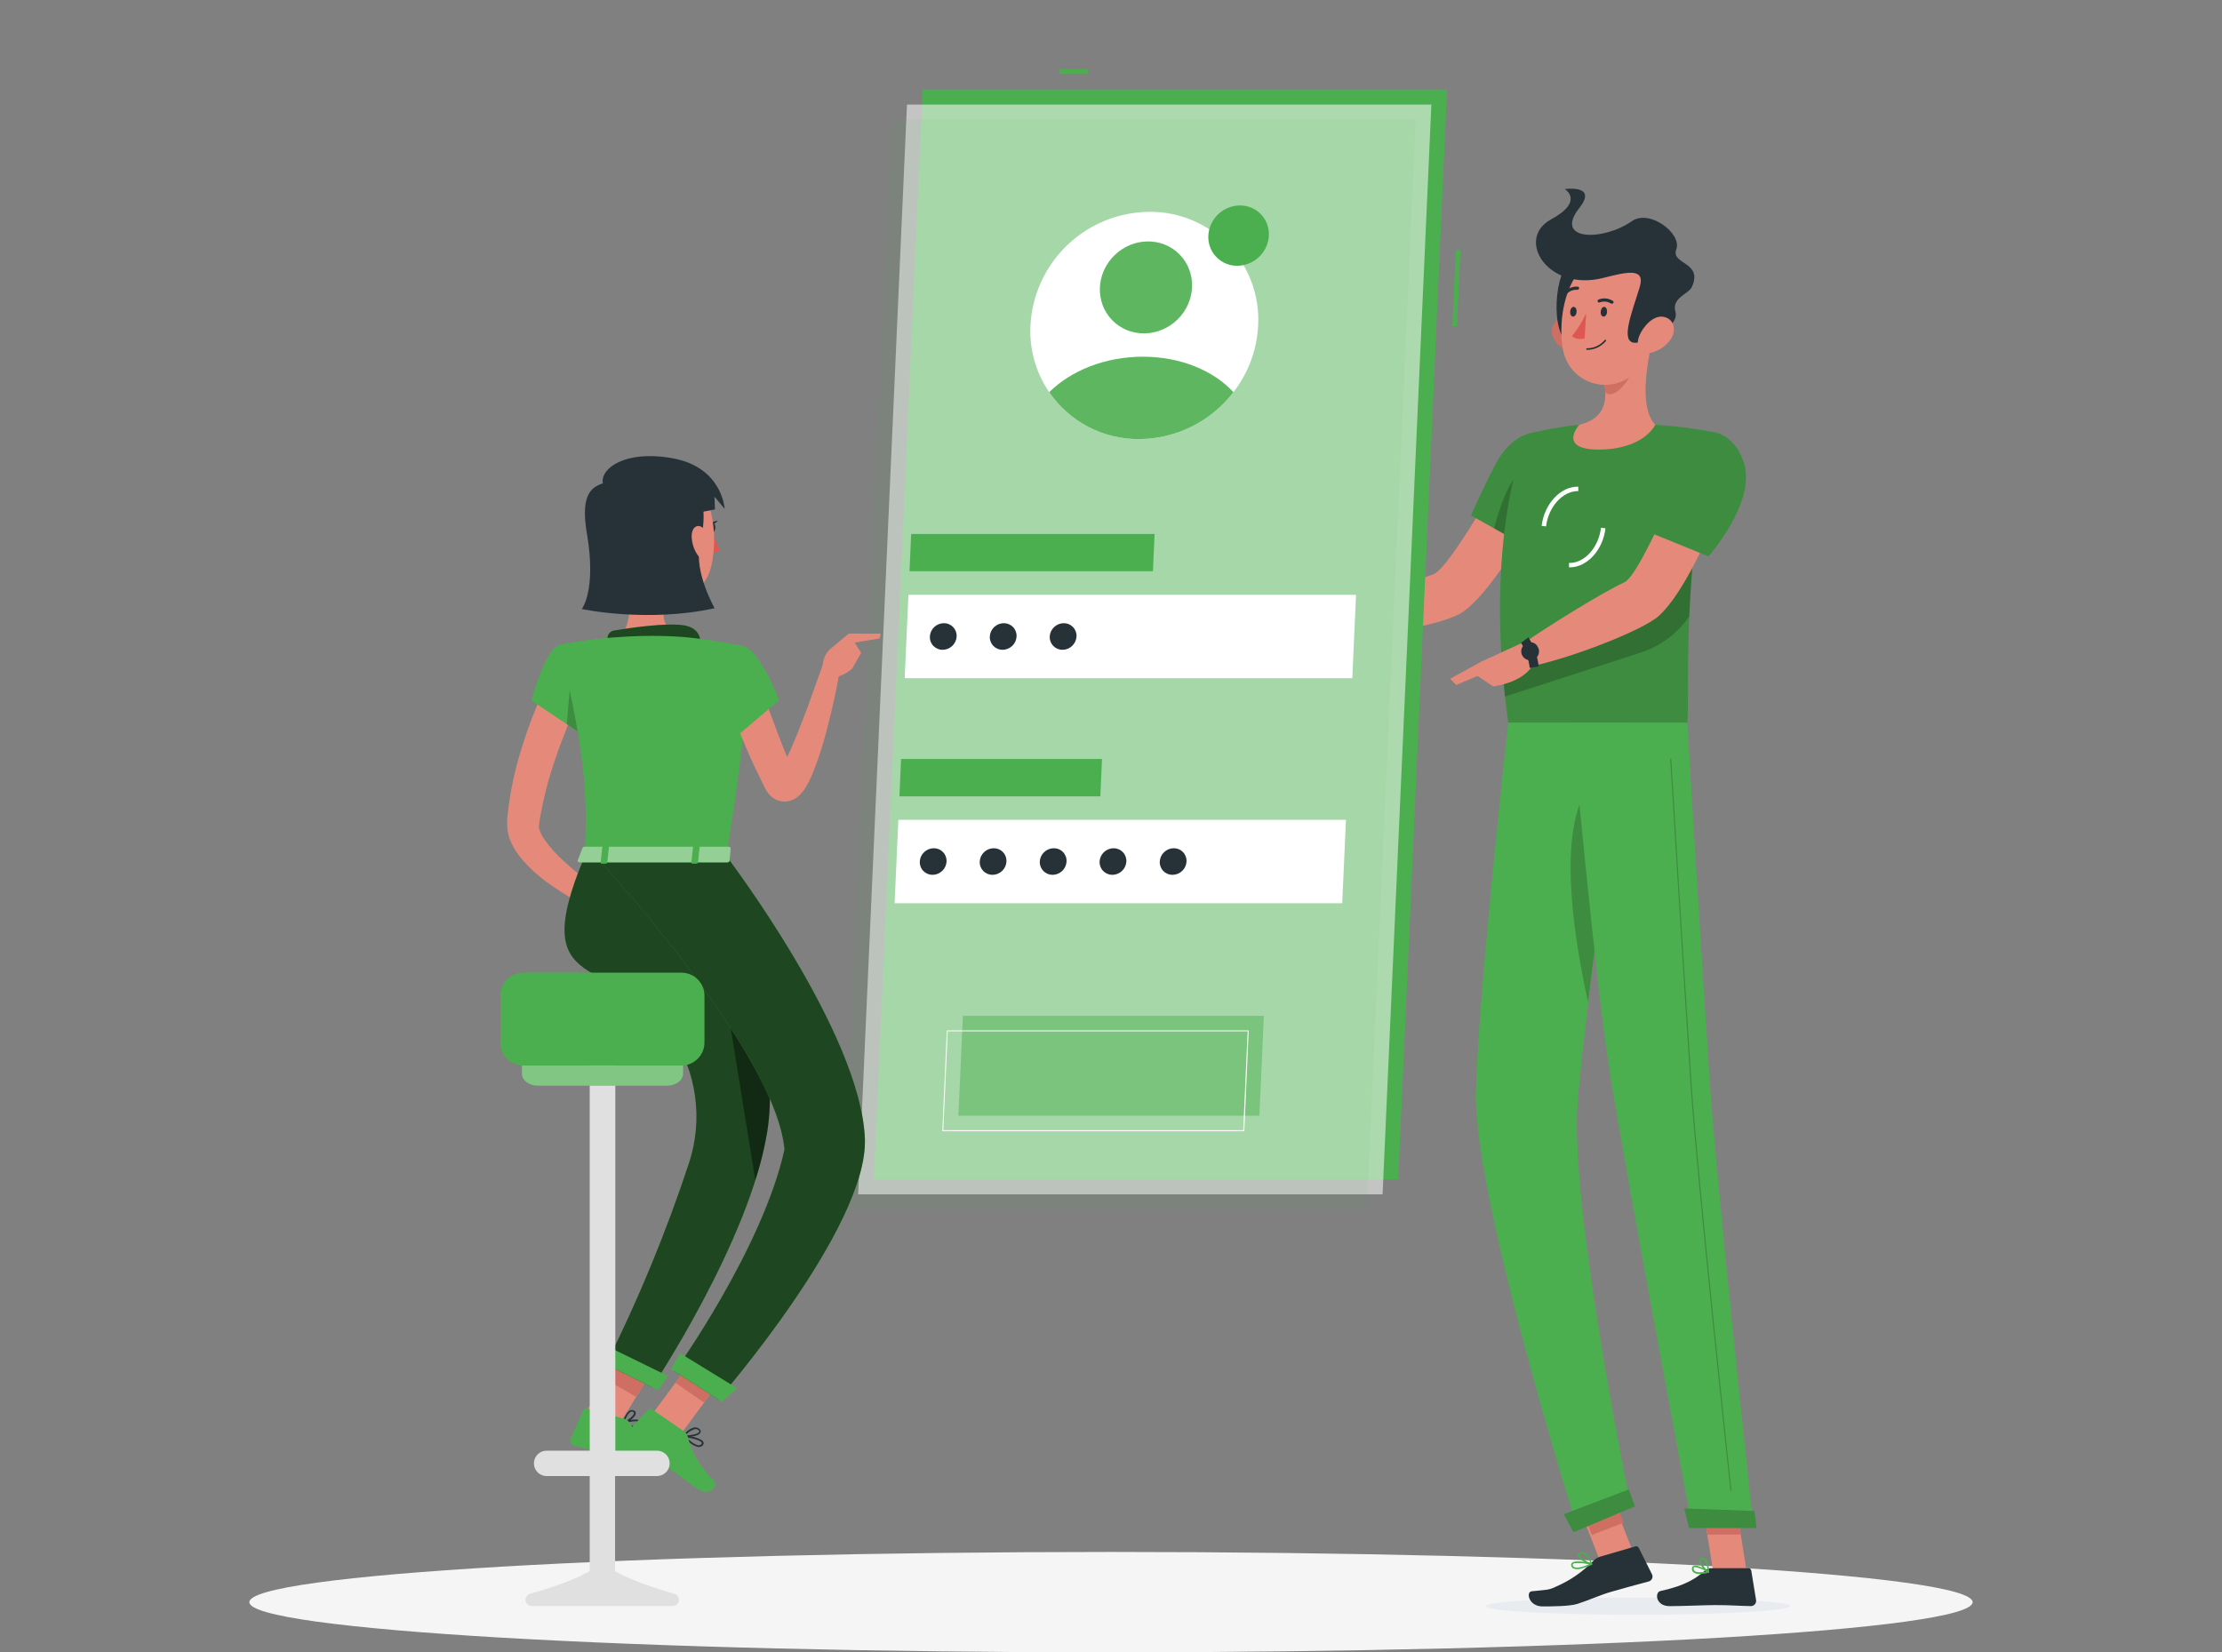 <svg width="441" height="328" viewBox="0 0 441 328" fill="none" xmlns="http://www.w3.org/2000/svg">
<rect x="0" y="0" width="441" height="328" fill="#808080" stroke="none"/>
<path d="M220.5 328C314.947 328 391.511 323.538 391.511 318.034C391.511 312.53 314.947 308.068 220.5 308.068C126.053 308.068 49.489 312.53 49.489 318.034C49.489 323.538 126.053 328 220.5 328Z" fill="#F5F5F5"/>
<path d="M308.038 95.461L299.289 91.94C299.289 91.94 287.744 112.955 284.436 114.02C279.938 115.464 270.624 119.478 265.103 120.183C264.353 121.063 263.127 123.801 263.242 124.796C270.659 127.27 286.959 123.986 290.451 121.398C298.398 115.525 308.038 95.461 308.038 95.461Z" fill="#E58A7B"/>
<path d="M310.729 90.681C312.36 96.694 303.523 108.79 303.523 108.79L291.942 102.311C291.942 102.311 294.112 97.337 296.758 92.274C301 84.095 308.868 83.822 310.729 90.681Z" fill="#4CAF4F"/>
<path opacity="0.2" d="M310.729 90.681C312.36 96.694 303.523 108.79 303.523 108.79L291.942 102.311C291.942 102.311 294.112 97.337 296.758 92.274C301 84.095 308.868 83.822 310.729 90.681Z" fill="black"/>
<path opacity="0.2" d="M296.537 104.899L301.097 107.452L301.9 93.48C299.245 95.514 297.375 101.642 296.537 104.899Z" fill="black"/>
<path d="M303.108 86.155C303.108 86.155 294.094 106.176 299.351 143.452H334.869C335.433 138.011 333.564 111.458 340.328 85.821C336.432 85.061 332.49 84.558 328.527 84.315C323.501 84.025 318.462 84.025 313.436 84.315C309.952 84.668 306.5 85.284 303.108 86.155Z" fill="#4CAF4F"/>
<path opacity="0.2" d="M303.108 86.155C303.108 86.155 294.094 106.176 299.351 143.452H334.869C335.433 138.011 333.564 111.458 340.328 85.821C336.432 85.061 332.49 84.558 328.527 84.315C323.501 84.025 318.462 84.025 313.436 84.315C309.952 84.668 306.5 85.284 303.108 86.155Z" fill="black"/>
<g style="mix-blend-mode:multiply">
<path d="M294.87 318.826C294.817 319.777 308.285 320.543 324.946 320.543C341.607 320.543 355.172 319.777 355.225 318.826C355.278 317.875 341.819 317.118 325.149 317.118C308.479 317.118 294.932 317.884 294.87 318.826Z" fill="#E8ECF1"/>
</g>
<path d="M318.579 293.843L312.279 296.277L317.706 310.27L324.005 307.836L318.579 293.843Z" fill="#E58A7B"/>
<path d="M346.67 312.056H340.029L337.594 296.711H344.236L346.67 312.056Z" fill="#E58A7B"/>
<path d="M339.57 311.29H347.032C347.161 311.29 347.286 311.337 347.385 311.421C347.483 311.504 347.549 311.62 347.57 311.748L348.531 317.638C348.551 317.786 348.539 317.936 348.496 318.079C348.453 318.221 348.38 318.353 348.281 318.465C348.182 318.577 348.061 318.667 347.924 318.727C347.788 318.788 347.64 318.819 347.49 318.817C344.888 318.773 343.636 318.615 340.355 318.615C338.335 318.615 334.181 318.826 331.376 318.826C328.571 318.826 328.386 316.079 329.542 315.824C334.728 314.706 336.739 313.183 338.467 311.704C338.772 311.437 339.164 311.29 339.57 311.29Z" fill="#263238"/>
<path d="M317.52 309.019L324.576 306.959C324.702 306.923 324.836 306.932 324.956 306.983C325.077 307.034 325.176 307.125 325.237 307.24L327.883 312.523C327.945 312.657 327.976 312.802 327.975 312.95C327.975 313.097 327.942 313.243 327.879 313.376C327.816 313.509 327.724 313.627 327.611 313.722C327.497 313.816 327.365 313.885 327.222 313.923C324.655 314.627 322.935 315.058 319.725 315.991C317.511 316.634 315.253 317.682 313.066 318.377C311.549 318.862 307.986 318.879 306.142 318.879C303.417 318.879 302.808 316.009 303.981 315.877C306.936 315.551 307.333 315.701 308.965 314.882C311.634 313.717 314.054 312.049 316.091 309.97C316.475 309.533 316.968 309.205 317.52 309.019Z" fill="#263238"/>
<path d="M266.214 120.148L258.911 117.093L255.903 125.175C258.897 125.63 261.942 125.63 264.935 125.175L266.214 120.148Z" fill="#E58A7B"/>
<path d="M253.478 116.881L253.284 122.252L255.903 125.157L258.911 117.075L253.478 116.881Z" fill="#E58A7B"/>
<path d="M319.443 295.031L313.124 297.467L315.922 304.702L322.242 302.267L319.443 295.031Z" fill="#CF6F64"/>
<path d="M344.236 296.711H337.594L338.856 304.625H345.497L344.236 296.711Z" fill="#CF6F64"/>
<path opacity="0.2" d="M298.222 133.371C298.354 134.965 298.504 136.593 298.698 138.266L325.105 129.709C329.229 128.489 332.813 125.902 335.266 122.375C335.372 120.024 335.504 117.55 335.707 114.971C335.795 113.721 335.901 112.435 336.016 111.132C336.13 109.829 336.289 108.385 336.457 106.994L298.222 133.371Z" fill="black"/>
<path d="M306.848 104.494L305.966 104.388C306.486 99.987 309.776 96.518 313.242 96.606V97.486C310.208 97.424 307.315 100.55 306.848 104.494Z" fill="white"/>
<path d="M311.549 112.62H311.399V111.74C314.433 111.854 317.282 108.694 317.749 104.758L318.631 104.864C318.164 109.169 314.98 112.62 311.549 112.62Z" fill="white"/>
<path d="M328.033 67.35C326.79 72.201 325.326 81.084 328.527 84.315C328.527 84.315 326.287 89.237 317.264 89.237C309.017 89.237 313.436 84.315 313.436 84.315C318.922 83.03 319.019 79.033 318.296 75.247L328.033 67.35Z" fill="#E58A7B"/>
<path d="M324.064 70.572L318.305 75.247C318.483 76.117 318.587 77.001 318.614 77.888C320.298 79.561 323.676 75.327 324.02 73.161C324.195 72.308 324.21 71.43 324.064 70.572Z" fill="#CF6F64"/>
<path d="M308.4 67.288C308.801 67.982 309.341 68.585 309.986 69.061C310.631 69.537 311.367 69.874 312.149 70.053C314.265 70.52 315.324 68.574 314.742 66.619C314.221 64.859 312.484 62.49 310.332 62.895C309.871 62.99 309.439 63.194 309.073 63.489C308.707 63.785 308.418 64.163 308.229 64.594C308.039 65.024 307.956 65.493 307.986 65.962C308.016 66.431 308.158 66.886 308.4 67.288Z" fill="#CF6F64"/>
<path d="M311.902 51.767C308.603 53.273 307.439 66.355 311.584 68.292C315.73 70.229 318.146 48.906 311.902 51.767Z" fill="#263238"/>
<path d="M329.039 60.052C328.245 66.62 328.157 70.484 324.629 73.847C323.536 74.963 322.155 75.756 320.638 76.138C319.122 76.52 317.53 76.477 316.037 76.012C314.544 75.547 313.209 74.68 312.179 73.506C311.149 72.332 310.464 70.896 310.199 69.358C309.132 63.459 310.605 53.713 317.202 51.098C318.589 50.488 320.113 50.259 321.618 50.434C323.123 50.61 324.553 51.185 325.76 52.098C326.968 53.011 327.908 54.231 328.485 55.629C329.061 57.028 329.253 58.555 329.039 60.052Z" fill="#E58A7B"/>
<path d="M318.199 55.166C323.085 53.924 326.675 53.079 325.387 57.138C323.685 62.561 321.639 67.808 324.382 68.046C326.058 68.195 333.467 65.061 332.523 61.883C331.703 59.118 335.169 58.361 335.786 56.962C338.071 51.891 331.535 52.56 332.699 49.478C333.863 46.397 327.407 41.431 323.879 43.905C318.137 47.902 308.285 47.841 313.463 41.264C317.176 36.572 310.552 37.531 310.552 37.531C310.552 37.531 314.556 39.9 307.818 43.562C300.691 47.471 307.227 57.974 318.199 55.166Z" fill="#263238"/>
<path d="M331.632 67.288C330.667 68.682 329.218 69.667 327.566 70.053C325.387 70.52 324.55 68.574 325.37 66.619C326.102 64.859 328.113 62.49 330.194 62.895C332.276 63.3 332.752 65.563 331.632 67.288Z" fill="#E58A7B"/>
<path d="M299.351 143.452C299.351 143.452 293.388 196.715 292.921 216.929C292.445 237.953 313.128 303.551 313.128 303.551L323.712 299.149C323.712 299.149 311.364 239.212 313.128 218.567C314.997 196.055 322.724 143.487 322.724 143.487L299.351 143.452Z" fill="#4CAF4F"/>
<path opacity="0.2" d="M314.168 158.075C309.414 167.918 312.616 187.383 315.191 198.916C316.171 190.773 317.335 181.934 318.437 173.755C318.331 161.183 317.352 151.472 314.168 158.075Z" fill="black"/>
<path d="M323.244 295.663C323.297 295.663 324.497 299.026 324.497 299.026L312.29 304.15L310.367 300.576L323.244 295.663Z" fill="#4CAF4F"/>
<path d="M311.955 143.452C311.955 143.452 316.514 194.109 319.531 213.082C322.847 233.868 335.848 303.094 335.848 303.094H348.011C348.011 303.094 340.725 235.55 339.349 214.966C337.85 192.639 334.869 143.452 334.869 143.452H311.955Z" fill="#4CAF4F"/>
<path d="M348.196 299.933C348.249 299.933 348.602 303.323 348.602 303.323H335.231L334.278 299.431L348.196 299.933Z" fill="#4CAF4F"/>
<path opacity="0.2" d="M343.539 295.918C343.511 295.919 343.485 295.909 343.464 295.891C343.443 295.874 343.429 295.849 343.424 295.822C343.354 295.205 336.783 234.194 335.548 215.706C334.207 195.65 331.509 151.164 331.482 150.715C331.481 150.7 331.483 150.686 331.487 150.672C331.492 150.658 331.5 150.645 331.51 150.634C331.52 150.624 331.532 150.615 331.545 150.609C331.559 150.603 331.573 150.6 331.588 150.6C331.617 150.6 331.645 150.611 331.666 150.631C331.687 150.65 331.7 150.677 331.703 150.706C331.703 151.155 334.428 195.606 335.769 215.697C337.003 234.185 343.574 295.152 343.636 295.813C343.639 295.827 343.638 295.842 343.634 295.856C343.631 295.871 343.624 295.884 343.615 295.896C343.606 295.907 343.594 295.917 343.581 295.924C343.568 295.931 343.554 295.935 343.539 295.936V295.918Z" fill="black"/>
<path d="M318.949 61.883C318.949 62.42 318.614 62.851 318.261 62.851C317.908 62.851 317.652 62.42 317.688 61.883C317.723 61.346 318.023 60.915 318.376 60.915C318.728 60.915 318.984 61.355 318.949 61.883Z" fill="#263238"/>
<path d="M312.898 61.883C312.898 62.42 312.554 62.851 312.21 62.851C311.866 62.851 311.602 62.42 311.628 61.883C311.655 61.346 311.972 60.915 312.325 60.915C312.678 60.915 312.934 61.355 312.898 61.883Z" fill="#263238"/>
<path d="M314.803 62.156C314.067 63.796 313.118 65.332 311.981 66.725C312.863 67.606 314.512 67.201 314.512 67.201L314.803 62.156Z" fill="#DF5753"/>
<path d="M314.962 69.446C314.942 69.446 314.921 69.442 314.903 69.433C314.884 69.425 314.867 69.413 314.853 69.399C314.839 69.384 314.828 69.366 314.821 69.347C314.814 69.328 314.811 69.308 314.812 69.287C314.814 69.244 314.833 69.204 314.864 69.174C314.896 69.145 314.937 69.129 314.98 69.129C315.654 69.133 316.321 68.987 316.932 68.701C317.542 68.414 318.081 67.995 318.508 67.474C318.538 67.447 318.577 67.432 318.618 67.432C318.659 67.432 318.698 67.447 318.728 67.474C318.757 67.503 318.773 67.543 318.773 67.584C318.773 67.625 318.757 67.664 318.728 67.694C318.271 68.248 317.696 68.693 317.044 68.996C316.393 69.299 315.681 69.453 314.962 69.446Z" fill="#263238"/>
<path d="M320.025 60.263C319.983 60.285 319.936 60.296 319.888 60.296C319.841 60.296 319.794 60.285 319.751 60.263C319.421 60.05 319.046 59.918 318.655 59.876C318.265 59.835 317.87 59.886 317.502 60.025C317.467 60.043 317.428 60.054 317.388 60.056C317.348 60.059 317.308 60.053 317.27 60.04C317.232 60.027 317.197 60.007 317.167 59.98C317.138 59.953 317.114 59.921 317.097 59.884C317.064 59.806 317.063 59.718 317.094 59.639C317.126 59.56 317.187 59.497 317.264 59.462C317.725 59.274 318.225 59.2 318.721 59.246C319.217 59.292 319.695 59.456 320.113 59.726C320.147 59.749 320.176 59.778 320.198 59.812C320.22 59.847 320.236 59.885 320.243 59.925C320.25 59.965 320.25 60.006 320.241 60.046C320.232 60.086 320.216 60.124 320.192 60.157C320.148 60.208 320.09 60.245 320.025 60.263Z" fill="#263238"/>
<path d="M310.561 58.502C310.514 58.491 310.471 58.467 310.437 58.432C310.408 58.403 310.385 58.369 310.369 58.331C310.353 58.293 310.345 58.253 310.345 58.212C310.345 58.171 310.353 58.13 310.369 58.092C310.385 58.055 310.408 58.02 310.437 57.992C310.776 57.613 311.197 57.318 311.668 57.128C312.139 56.939 312.648 56.861 313.154 56.9C313.195 56.906 313.233 56.921 313.268 56.943C313.303 56.964 313.333 56.993 313.356 57.027C313.379 57.061 313.395 57.099 313.403 57.139C313.411 57.179 313.41 57.221 313.401 57.261C313.382 57.342 313.334 57.414 313.266 57.463C313.198 57.511 313.114 57.534 313.031 57.525C312.63 57.5 312.229 57.566 311.857 57.718C311.486 57.871 311.154 58.106 310.887 58.405C310.847 58.45 310.795 58.483 310.738 58.5C310.68 58.517 310.619 58.518 310.561 58.502Z" fill="#263238"/>
<path d="M343.742 94.484L334.569 92.045C334.569 92.045 325.573 114.152 322.389 115.587C318.067 117.559 307.121 124.391 302.464 127.622C302.208 128.723 302.411 131.637 302.993 132.438C310.931 130.994 326.128 125.157 329.303 122.19C336.545 115.42 343.742 94.484 343.742 94.484Z" fill="#E58A7B"/>
<path d="M337.338 312.452C336.891 312.487 336.445 312.366 336.077 312.109C335.964 312.006 335.879 311.876 335.831 311.731C335.783 311.586 335.774 311.431 335.804 311.281C335.809 311.188 335.84 311.097 335.893 311.02C335.946 310.942 336.019 310.881 336.104 310.841C336.845 310.462 338.917 311.774 339.155 311.924C339.182 311.94 339.202 311.964 339.213 311.993C339.224 312.021 339.226 312.053 339.217 312.082C339.21 312.113 339.194 312.141 339.173 312.164C339.151 312.188 339.124 312.205 339.094 312.214C338.519 312.355 337.93 312.435 337.338 312.452ZM336.456 311.079C336.39 311.064 336.32 311.064 336.254 311.079C336.22 311.096 336.192 311.122 336.173 311.155C336.154 311.188 336.145 311.226 336.148 311.264C336.124 311.366 336.128 311.473 336.159 311.573C336.19 311.674 336.247 311.764 336.324 311.836C336.668 312.144 337.533 312.179 338.67 311.959C337.993 311.514 337.23 311.214 336.43 311.079H336.456Z" fill="#4CAF4F"/>
<path d="M339.05 312.214C339.027 312.222 339.002 312.222 338.979 312.214C338.318 311.845 337.074 310.392 337.259 309.653C337.287 309.535 337.353 309.431 337.448 309.356C337.542 309.281 337.659 309.239 337.78 309.239C337.898 309.223 338.018 309.233 338.132 309.268C338.247 309.303 338.352 309.362 338.441 309.441C339.173 310.066 339.217 311.986 339.217 312.082C339.221 312.111 339.216 312.141 339.202 312.166C339.187 312.192 339.165 312.212 339.138 312.223C339.108 312.229 339.077 312.226 339.05 312.214ZM337.868 309.529H337.806C337.603 309.529 337.577 309.644 337.568 309.688C337.462 310.119 338.247 311.22 338.9 311.739C338.897 310.995 338.666 310.27 338.238 309.661C338.136 309.572 338.003 309.525 337.868 309.529Z" fill="#4CAF4F"/>
<path d="M313.921 311.352C313.382 311.54 312.794 311.54 312.254 311.352C312.132 311.285 312.028 311.189 311.952 311.072C311.877 310.955 311.832 310.821 311.822 310.683C311.811 310.596 311.822 310.507 311.855 310.425C311.887 310.344 311.94 310.272 312.007 310.216C312.713 309.582 315.597 310.216 315.924 310.339C315.955 310.347 315.982 310.366 316.001 310.391C316.02 310.417 316.03 310.448 316.029 310.48C316.031 310.513 316.022 310.546 316.005 310.574C315.988 310.602 315.962 310.625 315.932 310.639C315.283 310.931 314.61 311.17 313.921 311.352ZM312.484 310.304C312.383 310.324 312.289 310.37 312.21 310.436C312.182 310.457 312.161 310.486 312.148 310.518C312.136 310.551 312.133 310.587 312.14 310.621C312.146 310.713 312.174 310.803 312.224 310.881C312.273 310.96 312.341 311.025 312.422 311.07C312.889 311.316 313.974 311.123 315.377 310.533C314.432 310.295 313.454 310.218 312.484 310.304Z" fill="#4CAF4F"/>
<path d="M315.906 310.639H315.835C314.953 310.48 313.189 309.468 313.136 308.711C313.136 308.534 313.216 308.288 313.639 308.147C313.782 308.096 313.934 308.075 314.086 308.084C314.237 308.093 314.385 308.132 314.521 308.2C315.474 308.667 315.976 310.357 316.003 310.436C316.009 310.463 316.008 310.491 316.001 310.517C315.993 310.543 315.978 310.567 315.959 310.586C315.946 310.607 315.928 310.625 315.906 310.639ZM313.816 308.411H313.727C313.454 308.508 313.454 308.623 313.454 308.658C313.454 309.116 314.733 309.952 315.624 310.234C315.418 309.527 314.984 308.907 314.389 308.473C314.212 308.383 314.008 308.361 313.816 308.411Z" fill="#4CAF4F"/>
<path d="M303.214 127.103L294.015 131.328L292.948 133.97L296.343 136.25C296.343 136.25 302.694 135.563 304.502 131.487L303.214 127.103Z" fill="#E58A7B"/>
<path d="M303.602 132.587C303.396 130.823 302.813 129.124 301.891 127.604L303.346 126.513C304.441 128.263 305.139 130.231 305.392 132.279L303.602 132.587Z" fill="#263238"/>
<path d="M305.172 128.353C305.366 128.658 305.462 129.016 305.446 129.377C305.429 129.739 305.302 130.086 305.08 130.373C304.859 130.659 304.554 130.871 304.208 130.979C303.862 131.086 303.492 131.085 303.146 130.975C302.801 130.865 302.498 130.651 302.279 130.363C302.06 130.075 301.934 129.726 301.921 129.365C301.907 129.003 302.005 128.646 302.202 128.342C302.398 128.038 302.684 127.802 303.02 127.666C303.397 127.474 303.834 127.439 304.237 127.568C304.64 127.696 304.976 127.978 305.172 128.353Z" fill="#263238"/>
<path d="M287.797 134.744L289.023 135.977L297.278 132.455L294.015 131.328L287.797 134.744Z" fill="#E58A7B"/>
<path opacity="0.2" d="M323.244 295.663C323.297 295.663 324.497 299.026 324.497 299.026L312.29 304.15L310.367 300.576L323.244 295.663Z" fill="black"/>
<path opacity="0.2" d="M348.196 299.933C348.249 299.933 348.602 303.323 348.602 303.323H335.231L334.278 299.431L348.196 299.933Z" fill="black"/>
<path d="M346.132 91.948C348.558 99.757 339.076 110.437 339.076 110.437L325.978 105.102C327.531 100.588 329.321 96.159 331.341 91.834C335.363 83.18 343.68 84.069 346.132 91.948Z" fill="#4CAF4F"/>
<path opacity="0.2" d="M346.132 91.948C348.558 99.757 339.076 110.437 339.076 110.437L325.978 105.102C327.531 100.588 329.321 96.159 331.341 91.834C335.363 83.18 343.68 84.069 346.132 91.948Z" fill="black"/>
<path d="M215.984 13.708H210.348V14.615H215.984V13.708Z" fill="#4CAF4F"/>
<path d="M288.942 49.598L288.259 64.708L289.167 64.749L289.849 49.639L288.942 49.598Z" fill="#4CAF4F"/>
<path d="M287.188 17.775H183.112L173.428 234.106H277.504L287.188 17.775Z" fill="#4CAF4F"/>
<path opacity="0.56" d="M284.083 20.751H180.007L170.323 237.082H274.399L284.083 20.751Z" fill="#FAFAFA"/>
<path opacity="0.07" d="M280.979 23.718H176.903L167.21 240.049H271.286L280.979 23.718Z" fill="#4CAF4F"/>
<path d="M269.133 118.07H180.298L179.558 134.621H268.393L269.133 118.07Z" fill="white"/>
<path d="M229.152 105.991H180.836L180.51 113.395H228.826L229.152 105.991Z" fill="#4CAF4F"/>
<path d="M267.131 162.741H178.296L177.555 179.292H266.39L267.131 162.741Z" fill="white"/>
<path opacity="0.47" d="M250.841 201.646H191.103L190.212 221.481H249.95L250.841 201.646Z" fill="#4CAF4F"/>
<path d="M246.845 224.562H187.108C187.082 224.569 187.054 224.569 187.028 224.562C187.019 224.537 187.019 224.509 187.028 224.483L187.91 204.639C187.91 204.626 187.913 204.612 187.918 204.6C187.924 204.587 187.932 204.576 187.942 204.567C187.952 204.558 187.963 204.551 187.976 204.547C187.989 204.543 188.003 204.541 188.016 204.542H247.754C247.765 204.537 247.777 204.534 247.789 204.534C247.801 204.534 247.813 204.537 247.824 204.542C247.831 204.553 247.834 204.565 247.834 204.577C247.834 204.59 247.831 204.602 247.824 204.613L246.96 224.501C246.949 224.521 246.933 224.538 246.912 224.549C246.892 224.56 246.869 224.565 246.845 224.562ZM187.213 224.351H246.74L247.622 204.718H188.095L187.213 224.351Z" fill="white"/>
<path d="M218.718 150.662H178.834L178.508 158.075H218.383L218.718 150.662Z" fill="#4CAF4F"/>
<path d="M249.703 64.603C249.475 69.42 247.759 74.049 244.79 77.853C242.593 80.727 239.765 83.06 236.523 84.673C233.282 86.286 229.714 87.137 226.092 87.159C223.165 87.181 220.265 86.605 217.57 85.466C214.874 84.327 212.441 82.65 210.42 80.537C208.399 78.423 206.833 75.92 205.818 73.18C204.803 70.439 204.36 67.521 204.518 64.603C204.828 58.55 207.444 52.843 211.829 48.651C216.215 44.458 222.039 42.096 228.112 42.048C231.041 42.02 233.944 42.593 236.643 43.73C239.341 44.867 241.778 46.544 243.801 48.658C245.825 50.772 247.392 53.278 248.407 56.02C249.423 58.763 249.864 61.684 249.703 64.603Z" fill="white"/>
<path d="M251.829 46.767C251.771 48.047 251.315 49.278 250.523 50.288C249.938 51.051 249.185 51.671 248.323 52.1C247.461 52.529 246.512 52.755 245.549 52.762C244.616 52.768 243.695 52.545 242.868 52.114C242.041 51.683 241.332 51.056 240.804 50.288C240.104 49.251 239.757 48.016 239.816 46.767C239.901 45.159 240.597 43.645 241.763 42.533C242.928 41.42 244.474 40.793 246.087 40.78C246.865 40.773 247.636 40.925 248.353 41.227C249.069 41.528 249.717 41.973 250.255 42.534C250.792 43.095 251.21 43.76 251.48 44.488C251.751 45.216 251.87 45.991 251.829 46.767Z" fill="#4CAF4F"/>
<path d="M189.868 126.345C189.826 127.055 189.516 127.722 189 128.212C188.484 128.702 187.802 128.979 187.09 128.987C186.746 128.991 186.405 128.924 186.088 128.792C185.771 128.659 185.485 128.463 185.247 128.215C185.008 127.968 184.824 127.674 184.704 127.353C184.584 127.031 184.532 126.688 184.55 126.345C184.588 125.635 184.897 124.965 185.413 124.474C185.93 123.983 186.615 123.708 187.328 123.704C187.671 123.701 188.012 123.769 188.328 123.902C188.645 124.035 188.931 124.231 189.168 124.478C189.406 124.726 189.591 125.019 189.711 125.34C189.832 125.661 189.885 126.003 189.868 126.345Z" fill="#263238"/>
<path d="M201.758 126.345C201.717 127.056 201.408 127.724 200.892 128.214C200.376 128.705 199.692 128.981 198.979 128.987C198.636 128.99 198.296 128.922 197.98 128.789C197.664 128.656 197.379 128.46 197.142 128.212C196.905 127.965 196.721 127.671 196.601 127.35C196.482 127.029 196.43 126.687 196.448 126.345C196.486 125.636 196.794 124.968 197.308 124.477C197.823 123.986 198.506 123.71 199.217 123.704C199.561 123.7 199.902 123.767 200.219 123.899C200.536 124.032 200.823 124.228 201.061 124.476C201.299 124.723 201.483 125.017 201.603 125.338C201.723 125.66 201.776 126.003 201.758 126.345Z" fill="#263238"/>
<path d="M213.656 126.345C213.615 127.056 213.306 127.724 212.79 128.214C212.274 128.705 211.59 128.981 210.877 128.987C210.534 128.989 210.194 128.922 209.877 128.789C209.561 128.656 209.275 128.46 209.037 128.213C208.799 127.965 208.614 127.672 208.494 127.351C208.374 127.03 208.32 126.688 208.337 126.345C208.378 125.635 208.687 124.967 209.203 124.477C209.719 123.986 210.403 123.71 211.116 123.704C211.459 123.7 211.8 123.767 212.117 123.899C212.434 124.032 212.721 124.228 212.959 124.476C213.197 124.723 213.382 125.017 213.501 125.338C213.621 125.66 213.674 126.003 213.656 126.345Z" fill="#263238"/>
<path d="M187.866 171.017C187.824 171.726 187.513 172.393 186.998 172.883C186.482 173.373 185.8 173.65 185.088 173.658C184.744 173.661 184.404 173.594 184.087 173.46C183.771 173.327 183.485 173.131 183.247 172.884C183.009 172.637 182.825 172.343 182.704 172.022C182.584 171.701 182.531 171.359 182.548 171.017C182.588 170.307 182.897 169.638 183.413 169.148C183.929 168.657 184.613 168.381 185.326 168.376C185.669 168.373 186.01 168.44 186.326 168.573C186.642 168.706 186.928 168.902 187.166 169.15C187.404 169.397 187.589 169.69 187.709 170.011C187.829 170.332 187.883 170.674 187.866 171.017Z" fill="#263238"/>
<path d="M199.755 171.017C199.715 171.725 199.407 172.392 198.893 172.883C198.379 173.373 197.697 173.65 196.986 173.658C196.642 173.662 196.301 173.596 195.984 173.463C195.667 173.33 195.381 173.134 195.143 172.887C194.905 172.639 194.72 172.345 194.6 172.024C194.48 171.702 194.428 171.359 194.446 171.017C194.486 170.307 194.796 169.638 195.312 169.148C195.828 168.657 196.511 168.381 197.224 168.376C197.567 168.373 197.907 168.44 198.223 168.573C198.539 168.706 198.824 168.903 199.062 169.15C199.299 169.398 199.483 169.691 199.602 170.012C199.721 170.333 199.773 170.675 199.755 171.017Z" fill="#263238"/>
<path d="M211.68 171.017C211.64 171.727 211.33 172.395 210.814 172.886C210.298 173.376 209.614 173.652 208.902 173.658C208.559 173.66 208.219 173.591 207.903 173.458C207.587 173.324 207.302 173.128 207.064 172.881C206.827 172.634 206.642 172.341 206.521 172.021C206.4 171.7 206.346 171.359 206.362 171.017C206.404 170.307 206.714 169.64 207.23 169.15C207.745 168.66 208.428 168.383 209.14 168.376C209.484 168.372 209.825 168.438 210.142 168.571C210.459 168.703 210.745 168.899 210.983 169.147C211.221 169.394 211.406 169.688 211.526 170.01C211.646 170.331 211.698 170.674 211.68 171.017Z" fill="#263238"/>
<path d="M223.552 171.017C223.509 171.726 223.199 172.393 222.684 172.883C222.168 173.373 221.485 173.65 220.773 173.658C220.43 173.659 220.091 173.591 219.775 173.458C219.459 173.324 219.174 173.128 218.936 172.881C218.698 172.634 218.514 172.341 218.393 172.021C218.272 171.7 218.218 171.359 218.233 171.017C218.276 170.307 218.586 169.64 219.102 169.15C219.617 168.66 220.3 168.383 221.012 168.376C221.355 168.373 221.695 168.44 222.012 168.573C222.328 168.706 222.614 168.902 222.852 169.15C223.09 169.397 223.275 169.69 223.395 170.011C223.515 170.332 223.569 170.674 223.552 171.017Z" fill="#263238"/>
<path d="M235.494 171.017C235.452 171.726 235.141 172.393 234.626 172.883C234.11 173.373 233.428 173.65 232.716 173.658C232.372 173.662 232.031 173.596 231.714 173.463C231.397 173.33 231.11 173.134 230.872 172.887C230.634 172.639 230.45 172.345 230.33 172.024C230.21 171.702 230.157 171.359 230.176 171.017C230.216 170.307 230.525 169.638 231.042 169.148C231.558 168.657 232.241 168.381 232.954 168.376C233.297 168.373 233.638 168.44 233.954 168.573C234.271 168.706 234.556 168.902 234.794 169.15C235.032 169.397 235.217 169.69 235.337 170.011C235.457 170.332 235.511 170.674 235.494 171.017Z" fill="#263238"/>
<path d="M233.689 63.429C237.381 59.825 237.576 54.049 234.126 50.528C230.676 47.006 224.887 47.072 221.195 50.676C217.504 54.279 217.308 60.056 220.758 63.577C224.208 67.099 229.997 67.032 233.689 63.429Z" fill="#4CAF4F"/>
<path d="M244.79 77.853C242.593 80.727 239.765 83.06 236.523 84.673C233.282 86.286 229.714 87.137 226.092 87.159C222.58 87.189 219.114 86.356 216.001 84.733C212.888 83.11 210.223 80.747 208.24 77.853C212.527 73.592 219.309 70.81 226.824 70.81C234.339 70.81 240.883 73.592 244.79 77.853Z" fill="#4CAF4F"/>
<path opacity="0.1" d="M233.689 63.429C237.381 59.825 237.576 54.049 234.126 50.528C230.676 47.006 224.887 47.072 221.195 50.676C217.504 54.279 217.308 60.056 220.758 63.577C224.208 67.099 229.997 67.032 233.689 63.429Z" fill="white"/>
<path opacity="0.1" d="M244.79 77.853C242.593 80.727 239.765 83.06 236.523 84.673C233.282 86.286 229.714 87.137 226.092 87.159C222.58 87.189 219.114 86.356 216.001 84.733C212.888 83.11 210.223 80.747 208.24 77.853C212.527 73.592 219.309 70.81 226.824 70.81C234.339 70.81 240.883 73.592 244.79 77.853Z" fill="white"/>
<path d="M115.022 138.609C114.184 140.441 113.302 142.457 112.534 144.411C111.767 146.366 110.982 148.382 110.303 150.389C108.916 154.345 107.86 158.409 107.145 162.539L106.951 163.833C106.933 164.055 106.954 164.278 107.013 164.493C107.221 165.223 107.549 165.913 107.983 166.536C109.116 168.147 110.43 169.624 111.899 170.938C113.449 172.376 115.074 173.731 116.768 174.996C118.461 176.299 120.243 177.567 121.998 178.764L120.349 181.854C116.158 180.032 112.18 177.755 108.486 175.067C106.515 173.632 104.737 171.951 103.194 170.066C102.279 168.944 101.566 167.672 101.086 166.307C100.807 165.454 100.664 164.563 100.663 163.665C100.663 163.454 100.663 163.146 100.663 162.996V162.565L100.751 161.685C101.257 157.098 102.223 152.573 103.635 148.179C104.323 146.014 105.055 143.857 105.893 141.752C106.731 139.648 107.595 137.588 108.662 135.449L115.022 138.609Z" fill="#E58A7B"/>
<path d="M120.755 178.218L126.99 175.067L125.376 181.898C125.376 181.898 121.099 183.096 119.114 181.018L120.755 178.218Z" fill="#E58A7B"/>
<path d="M132.697 176.185L131.039 181.837L125.376 181.898L126.99 175.067L132.697 176.185Z" fill="#E58A7B"/>
<path d="M141.499 105.647C141.833 106.867 142.297 108.048 142.884 109.169C142.713 109.363 142.492 109.507 142.245 109.586C141.998 109.665 141.734 109.676 141.482 109.618L141.499 105.647Z" fill="#DF5753"/>
<path d="M141.314 105.7C141.679 105.7 141.976 105.247 141.976 104.688C141.976 104.129 141.679 103.675 141.314 103.675C140.949 103.675 140.653 104.129 140.653 104.688C140.653 105.247 140.949 105.7 141.314 105.7Z" fill="#263238"/>
<path d="M141.12 103.71L142.461 103.332C142.461 103.332 141.808 104.371 141.12 103.71Z" fill="#263238"/>
<path d="M124.274 112.109C125.076 116.203 125.879 123.713 123.004 126.451C123.004 126.451 124.133 130.607 131.762 130.607C140.15 130.607 135.766 126.451 135.766 126.451C131.189 125.359 131.303 121.97 132.106 118.783L124.274 112.109Z" fill="#E58A7B"/>
<path d="M122.042 102.777C122.466 109.618 122.501 112.523 125.958 116.036C131.171 121.318 139.497 119.311 141.129 112.515C142.602 106.352 141.667 96.21 134.955 93.489C133.481 92.883 131.878 92.663 130.295 92.848C128.713 93.034 127.204 93.619 125.911 94.549C124.618 95.479 123.584 96.722 122.907 98.162C122.23 99.602 121.933 101.191 122.042 102.777Z" fill="#E58A7B"/>
<path d="M122.721 95.083C119.282 96.333 114.695 95.4 116.495 105.991C118.4 117.207 115.471 120.896 115.471 120.896C115.471 120.896 128.516 123.669 141.834 120.729C141.834 120.729 137.768 113.633 138.906 108.403C140.361 101.8 139.215 99.361 139.215 99.361C139.215 99.361 127.555 93.322 122.721 95.083Z" fill="#263238"/>
<path d="M137.274 106.343C137.278 107.644 137.651 108.917 138.351 110.014C139.285 111.44 140.388 110.895 140.661 109.38C140.908 108.051 140.723 105.7 139.532 104.785C138.342 103.869 137.292 104.767 137.274 106.343Z" fill="#E58A7B"/>
<path d="M119.732 96.236C118.744 93.463 123.454 89.193 133.42 90.954C143.387 92.714 143.819 100.999 143.819 100.999L141.808 98.604L141.896 101.122L131.656 103.085L119.732 96.236Z" fill="#263238"/>
<path d="M120.578 126.918C120.519 126.516 120.62 126.107 120.859 125.778C121.098 125.449 121.456 125.226 121.857 125.157C124.962 124.646 132.018 123.608 135.563 124.101C138.209 124.47 138.897 126.002 139.012 127.261C139.03 127.482 139 127.703 138.925 127.911C138.85 128.12 138.732 128.309 138.577 128.468C138.422 128.626 138.236 128.75 138.029 128.83C137.823 128.911 137.602 128.946 137.38 128.934L122.051 128.247C121.69 128.229 121.346 128.087 121.077 127.844C120.809 127.602 120.633 127.275 120.578 126.918Z" fill="#4CAF4F"/>
<path opacity="0.6" d="M120.578 126.918C120.519 126.516 120.62 126.107 120.859 125.778C121.098 125.449 121.456 125.226 121.857 125.157C124.962 124.646 132.018 123.608 135.563 124.101C138.209 124.47 138.897 126.002 139.012 127.261C139.03 127.482 139 127.703 138.925 127.911C138.85 128.12 138.732 128.309 138.577 128.468C138.422 128.626 138.236 128.75 138.029 128.83C137.823 128.911 137.602 128.946 137.38 128.934L122.051 128.247C121.69 128.229 121.346 128.087 121.077 127.844C120.809 127.602 120.633 127.275 120.578 126.918Z" fill="black"/>
<path d="M129.442 280.723L135.131 284.667L144.648 271.787L138.959 267.851L129.442 280.723Z" fill="#E58A7B"/>
<path d="M116.177 280.467L122.183 283.883L130.607 270.264L124.6 266.848L116.177 280.467Z" fill="#E58A7B"/>
<path d="M144.639 271.787L139.735 278.425L134.046 274.49L138.95 267.851L144.639 271.787Z" fill="#CF6F64"/>
<path d="M124.591 266.848L130.607 270.273L126.267 277.289L120.252 273.865L124.591 266.848Z" fill="#CF6F64"/>
<path d="M134.24 169.916C134.24 169.916 156.449 197.851 152.277 224.571C148.917 246.15 129.425 275.37 129.425 275.37L120.261 270.827C126.72 257.908 132.232 244.537 136.754 230.822C138.149 226.564 138.556 222.045 137.944 217.607C137.333 213.169 135.72 208.927 133.226 205.202C121.972 188.801 103.944 198.564 116.071 169.916H134.24Z" fill="#4CAF4F"/>
<path opacity="0.6" d="M134.24 169.916C134.24 169.916 156.449 197.851 152.277 224.571C148.917 246.15 129.425 275.37 129.425 275.37L120.261 270.827C126.72 257.908 132.232 244.537 136.754 230.822C138.149 226.564 138.556 222.045 137.944 217.607C137.333 213.169 135.72 208.927 133.226 205.202C121.972 188.801 103.944 198.564 116.071 169.916H134.24Z" fill="black"/>
<path opacity="0.4" d="M145.133 187.859L141.905 184.654C141.905 184.909 148.158 223.444 149.914 234.273C150.949 231.11 151.743 227.872 152.286 224.589C154.35 211.48 150.037 198.089 145.133 187.859Z" fill="black"/>
<path d="M144.154 169.916C144.154 169.916 170.896 205.026 171.655 226.077C172.281 243.685 142.549 277.8 142.549 277.8L133.905 272.218C133.905 272.218 151.307 247.99 155.691 228.198C153.997 208.583 118.188 169.916 118.188 169.916H144.154Z" fill="#4CAF4F"/>
<path opacity="0.6" d="M144.154 169.916C144.154 169.916 170.896 205.026 171.655 226.077C172.281 243.685 142.549 277.8 142.549 277.8L133.905 272.218C133.905 272.218 151.307 247.99 155.691 228.198C153.997 208.583 118.188 169.916 118.188 169.916H144.154Z" fill="black"/>
<path d="M111.07 128.018C108.213 128.696 105.47 139.067 105.47 139.067L116.644 146.515C116.644 146.515 120.367 138.31 119.061 134.718C117.712 130.976 114.66 127.164 111.07 128.018Z" fill="#4CAF4F"/>
<path opacity="0.2" d="M113.258 134.7L112.481 143.742L116.636 146.524C117.783 143.946 118.632 141.247 119.167 138.477L113.258 134.7Z" fill="black"/>
<path d="M147.462 128.221C147.462 128.221 150.76 129.374 144.154 169.907H116.054C116.53 158.462 116.539 151.419 111.07 128.018C115.005 127.209 118.993 126.685 123.004 126.451C127.252 126.147 131.518 126.147 135.766 126.451C141.252 126.953 147.462 128.221 147.462 128.221Z" fill="#4CAF4F"/>
<path d="M150.319 134.7C150.954 136.461 151.625 138.354 152.33 140.176C153.036 141.999 153.706 143.874 154.421 145.723L156.581 151.252L157.128 152.634L157.411 153.321L157.543 153.664C157.543 153.726 157.543 153.726 157.543 153.717C157.382 153.49 157.17 153.303 156.925 153.171C156.576 152.966 156.183 152.848 155.779 152.828C155.443 152.817 155.109 152.88 154.8 153.013C154.394 153.198 154.394 153.277 154.403 153.268C154.476 153.209 154.541 153.141 154.597 153.065C155.085 152.426 155.508 151.738 155.858 151.014C156.273 150.204 156.67 149.341 157.067 148.47C157.843 146.709 158.557 144.887 159.272 143.047C159.986 141.207 160.665 139.349 161.327 137.474L163.338 131.857L166.733 132.737C166.063 136.752 165.199 140.661 164.158 144.64C163.655 146.621 163.064 148.584 162.394 150.565C162.059 151.56 161.688 152.546 161.265 153.558C160.824 154.657 160.28 155.713 159.642 156.71C159.407 157.046 159.148 157.364 158.866 157.661C158.415 158.147 157.869 158.533 157.261 158.797C156.721 159.028 156.136 159.136 155.549 159.114C154.892 159.089 154.252 158.898 153.688 158.559C153.024 158.145 152.473 157.574 152.083 156.895C151.951 156.666 151.836 156.437 151.757 156.27L151.589 155.936L151.254 155.249L150.584 153.884C149.702 152.053 148.82 150.204 148.052 148.347C147.285 146.489 146.474 144.605 145.715 142.712C144.957 140.819 144.278 138.926 143.634 136.884L150.319 134.7Z" fill="#E58A7B"/>
<path d="M147.462 128.221C150.84 129.022 154.641 138.988 154.641 138.988L144.595 147.519C144.595 147.519 138.095 136.655 139.409 133.072C140.776 129.339 143.052 127.173 147.462 128.221Z" fill="#4CAF4F"/>
<path d="M164.934 128.705L168.462 125.764L170.914 129.577L169.106 132.755C169.106 132.755 166.231 135.396 163.69 134.049C163.287 133.144 163.191 132.133 163.415 131.169C163.639 130.205 164.173 129.34 164.934 128.705Z" fill="#E58A7B"/>
<path d="M174.83 125.773L174.565 126.733L168.982 127.666L168.436 125.764L174.83 125.773Z" fill="#E58A7B"/>
<path d="M143.237 278.249L133.164 271.752L134.972 268.617L146.289 275.564L143.237 278.249Z" fill="#4CAF4F"/>
<path d="M126.126 283.426C125.242 283.318 124.393 283.017 123.639 282.545C123.608 282.534 123.581 282.514 123.562 282.487C123.542 282.461 123.532 282.428 123.532 282.396C123.532 282.363 123.542 282.331 123.562 282.304C123.581 282.277 123.608 282.257 123.639 282.246C123.912 282.158 126.285 281.427 126.973 281.991C127.05 282.055 127.109 282.138 127.143 282.233C127.177 282.327 127.185 282.429 127.167 282.528C127.154 282.686 127.102 282.839 127.014 282.971C126.926 283.104 126.805 283.212 126.664 283.285C126.499 283.375 126.314 283.423 126.126 283.426ZM124.141 282.457C125.244 283.021 126.126 283.223 126.549 283.012C126.642 282.961 126.719 282.887 126.775 282.798C126.83 282.708 126.862 282.606 126.867 282.501C126.867 282.36 126.867 282.299 126.787 282.263C126.417 281.964 125.094 282.193 124.124 282.457H124.141Z" fill="#263238"/>
<path d="M123.7 282.607C123.654 282.606 123.61 282.587 123.577 282.554C123.564 282.53 123.557 282.502 123.557 282.475C123.557 282.447 123.564 282.42 123.577 282.395C123.577 282.316 124.15 280.406 125.05 279.974C125.165 279.922 125.29 279.895 125.416 279.895C125.542 279.895 125.667 279.922 125.782 279.974C125.906 280.013 126.013 280.093 126.087 280.2C126.16 280.307 126.196 280.435 126.188 280.564C126.126 281.357 124.512 282.448 123.771 282.633L123.7 282.607ZM125.412 280.203C125.326 280.206 125.242 280.227 125.165 280.265C124.618 280.529 124.168 281.559 123.947 282.184C124.724 281.858 125.791 280.996 125.826 280.511C125.826 280.432 125.826 280.335 125.623 280.247C125.557 280.212 125.486 280.188 125.412 280.177V280.203Z" fill="#263238"/>
<path d="M138.712 287.229C137.715 287.229 136.331 285.952 135.572 285.169C135.553 285.142 135.542 285.11 135.542 285.076C135.542 285.043 135.553 285.011 135.572 284.984C135.59 284.956 135.614 284.932 135.644 284.917C135.673 284.901 135.707 284.894 135.74 284.896C136.093 284.896 139.153 285.354 139.585 286.216C139.631 286.294 139.655 286.382 139.655 286.472C139.655 286.562 139.631 286.65 139.585 286.727C139.521 286.861 139.423 286.977 139.301 287.063C139.179 287.15 139.037 287.204 138.889 287.22L138.712 287.229ZM136.154 285.292C137.266 286.366 138.245 286.965 138.8 286.894C138.898 286.882 138.99 286.845 139.07 286.789C139.15 286.732 139.215 286.656 139.259 286.569C139.279 286.539 139.289 286.503 139.289 286.467C139.289 286.431 139.279 286.396 139.259 286.366C139.03 285.891 137.398 285.486 136.154 285.292Z" fill="#263238"/>
<path d="M136.251 285.248C136.053 285.254 135.855 285.239 135.66 285.204C135.633 285.2 135.608 285.189 135.586 285.172C135.564 285.155 135.547 285.133 135.537 285.107C135.524 285.081 135.517 285.053 135.517 285.023C135.517 284.994 135.524 284.966 135.537 284.94C135.59 284.878 136.781 283.443 137.91 283.346C138.229 283.322 138.546 283.423 138.792 283.628C139.136 283.927 139.118 284.192 139.03 284.359C138.809 284.957 137.283 285.248 136.251 285.248ZM136.022 284.922C137.01 284.975 138.589 284.649 138.792 284.218C138.792 284.218 138.862 284.077 138.633 283.883C138.542 283.804 138.435 283.745 138.32 283.708C138.204 283.672 138.083 283.66 137.962 283.672C137.202 283.884 136.525 284.323 136.022 284.931V284.922Z" fill="#263238"/>
<path d="M123.939 281.656L116.459 279.543C116.33 279.504 116.192 279.514 116.07 279.571C115.947 279.628 115.851 279.728 115.798 279.851L113.275 285.512C113.216 285.657 113.188 285.813 113.194 285.969C113.199 286.126 113.238 286.28 113.307 286.42C113.376 286.561 113.474 286.685 113.595 286.785C113.716 286.885 113.856 286.958 114.007 287C116.653 287.687 117.923 287.88 121.213 288.822C123.242 289.386 126.135 290.434 128.931 291.226C131.727 292.018 132.662 289.298 131.577 288.717C126.673 286.128 126.285 284.315 124.944 282.378C124.704 282.027 124.348 281.772 123.939 281.656Z" fill="#4CAF4F"/>
<path d="M135.775 284.139L129.389 279.737C129.281 279.658 129.148 279.622 129.014 279.635C128.881 279.648 128.757 279.709 128.666 279.807L124.433 284.35C124.329 284.467 124.252 284.605 124.207 284.755C124.161 284.904 124.148 285.062 124.168 285.216C124.188 285.371 124.241 285.52 124.323 285.653C124.405 285.786 124.515 285.9 124.644 285.988C126.893 287.493 128.058 288.1 130.871 290.046C132.635 291.243 136.048 293.902 138.43 295.557C140.811 297.213 142.584 294.941 141.737 294.043C137.945 290.002 137.116 287.467 136.49 285.169C136.381 284.752 136.128 284.387 135.775 284.139Z" fill="#4CAF4F"/>
<path d="M130.598 275.951L119.088 270.237L120.278 267.121L132.573 273.143L130.598 275.951Z" fill="#4CAF4F"/>
<path d="M115.63 168.261L114.66 170.797C114.563 170.99 114.792 171.193 115.119 171.193H144.295C144.551 171.193 144.763 171.07 144.78 170.911L145.027 168.393C145.027 168.226 144.824 168.076 144.551 168.076H116.089C116.003 168.068 115.917 168.081 115.837 168.113C115.757 168.145 115.686 168.196 115.63 168.261Z" fill="#4CAF4F"/>
<path opacity="0.4" d="M115.63 168.261L114.66 170.797C114.563 170.99 114.792 171.193 115.119 171.193H144.295C144.551 171.193 144.763 171.07 144.78 170.911L145.027 168.393C145.027 168.226 144.824 168.076 144.551 168.076H116.089C116.003 168.068 115.917 168.081 115.837 168.113C115.757 168.145 115.686 168.196 115.63 168.261Z" fill="white"/>
<path d="M120.225 171.439H119.458C119.308 171.439 119.193 171.36 119.202 171.263L119.564 167.997C119.564 167.909 119.705 167.83 119.855 167.83H120.622C120.772 167.83 120.887 167.909 120.878 167.997L120.517 171.263C120.508 171.36 120.375 171.439 120.225 171.439Z" fill="#4CAF4F"/>
<path d="M138.218 171.439H137.46C137.31 171.439 137.195 171.36 137.204 171.263L137.557 167.997C137.557 167.909 137.707 167.83 137.857 167.83H138.615C138.765 167.83 138.889 167.909 138.871 167.997L138.518 171.263C138.474 171.36 138.377 171.439 138.218 171.439Z" fill="#4CAF4F"/>
<g style="mix-blend-mode:multiply">
<path d="M119.555 320.534C132.605 320.534 143.184 319.77 143.184 318.826C143.184 317.883 132.605 317.118 119.555 317.118C106.505 317.118 95.926 317.883 95.926 318.826C95.926 319.77 106.505 320.534 119.555 320.534Z" fill="#F5F5F5"/>
</g>
<path d="M133.949 316.414C129.769 315.199 125.129 313.641 122.325 312.012C122.245 311.959 122.157 311.933 122.078 311.889V292.995H130.536C131.178 292.958 131.781 292.676 132.223 292.209C132.664 291.742 132.909 291.124 132.909 290.482C132.909 289.84 132.664 289.222 132.223 288.755C131.781 288.288 131.178 288.006 130.536 287.968H122.122V201.848H117.041V287.968H108.636C108.293 287.948 107.949 287.998 107.626 288.115C107.303 288.232 107.007 288.414 106.757 288.65C106.506 288.885 106.307 289.169 106.171 289.484C106.035 289.799 105.964 290.139 105.964 290.482C105.964 290.825 106.035 291.165 106.171 291.48C106.307 291.795 106.506 292.079 106.757 292.314C107.007 292.55 107.303 292.731 107.626 292.849C107.949 292.966 108.293 293.016 108.636 292.995H117.041V311.862C116.962 311.862 116.883 311.933 116.803 311.986C113.954 313.641 109.35 315.199 105.17 316.388C104.887 316.473 104.645 316.656 104.486 316.904C104.327 317.153 104.263 317.449 104.305 317.741C104.346 318.033 104.491 318.3 104.713 318.494C104.934 318.688 105.219 318.797 105.514 318.8H133.605C133.887 318.781 134.154 318.666 134.361 318.474C134.568 318.282 134.703 318.025 134.744 317.746C134.784 317.467 134.727 317.182 134.582 316.94C134.438 316.697 134.214 316.512 133.949 316.414Z" fill="#E0E0E0"/>
<path d="M135.246 193.079H103.882C101.359 193.079 99.313 195.121 99.313 197.64V206.946C99.313 209.464 101.359 211.506 103.882 211.506H135.246C137.769 211.506 139.815 209.464 139.815 206.946V197.64C139.815 195.121 137.769 193.079 135.246 193.079Z" fill="#4CAF4F"/>
<path d="M103.591 211.515V213.117C103.591 214.438 105.029 215.512 106.793 215.512H132.371C134.135 215.512 135.572 214.438 135.572 213.117V211.515H103.591Z" fill="#4CAF4F"/>
<path opacity="0.3" d="M103.591 211.515V213.117C103.591 214.438 105.029 215.512 106.793 215.512H132.371C134.135 215.512 135.572 214.438 135.572 213.117V211.515H103.591Z" fill="white"/>
</svg>

